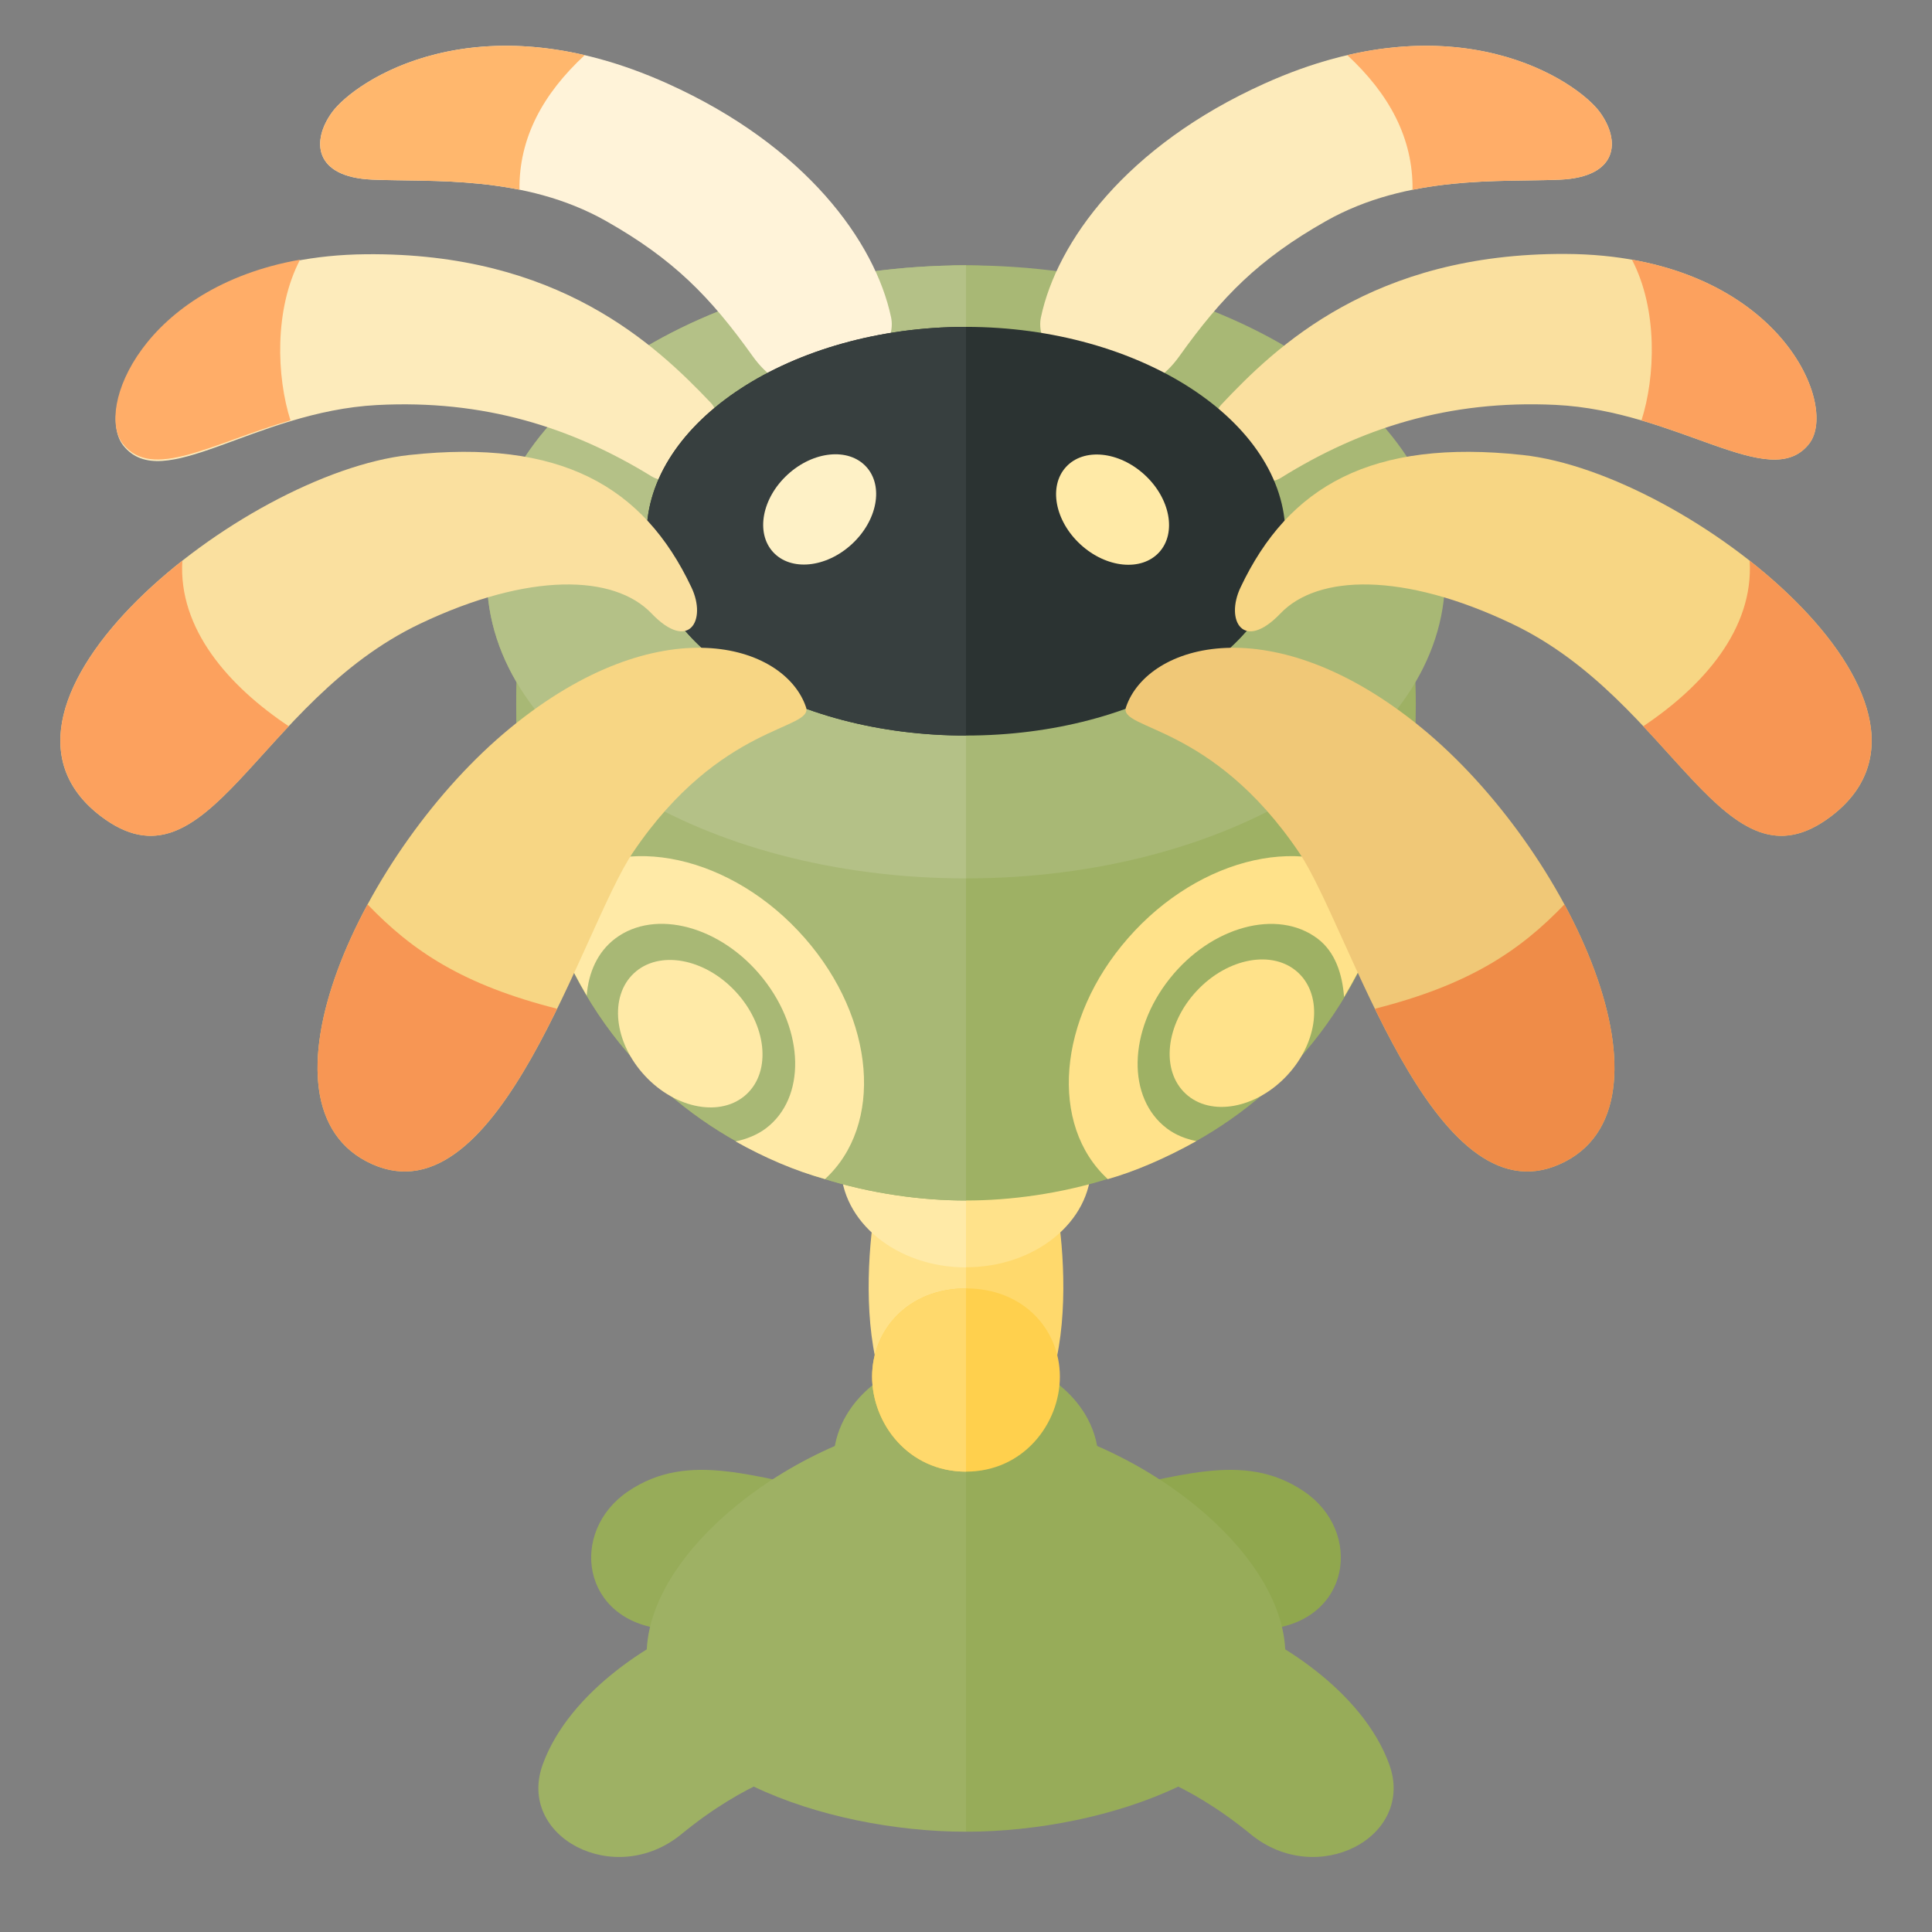 <?xml version="1.0" encoding="utf-8"?>
<!-- Generator: Adobe Illustrator 23.0.6, SVG Export Plug-In . SVG Version: 6.00 Build 0)  -->
<svg version="1.1" xmlns="http://www.w3.org/2000/svg" xmlns:xlink="http://www.w3.org/1999/xlink" x="0px" y="0px" width="32px"
	 height="32px" viewBox="0 0 32 32" enable-background="new 0 0 32 32" xml:space="preserve">
<rect x="0" y="0" width="32" height="32" fill="#808080" stroke="none"/>
<g id="labels">
	<g>
	</g>
</g>
<g id="icons">
	<g>
		<path fill="#FFD96C" d="M17.417,19.573c0.236,0.845,0.63,4.456-1.417,4.456v-4.303L17.417,19.573z"/>
		<path fill="#90A74E" d="M18.029,24.743c1.454-0.255,2.556-0.729,3.57-0.04c0.981,0.666,0.778,2.15-0.609,2.282
			c-1.433,0.136-2.167,0.519-2.167,0.519L18.029,24.743z"/>
		<path fill="#97AC59" d="M16,22.423c1.212,0,2.195,0.799,2.195,1.786c0,0.986-0.983,1.786-2.195,1.786V22.423z"/>
		<path fill="#97AC59" d="M16,23.455c2.337,0,5.29,2.057,5.29,3.958c0,1.901-2.953,2.926-5.29,2.926V23.455z"/>
		<path fill="#97AC59" d="M20.144,26.768c1.014,0.344,2.425,1.248,2.865,2.452c0.441,1.205-1.19,2.065-2.292,1.162
			c-1.102-0.904-1.94-1.076-1.94-1.076L20.144,26.768z"/>
		<path fill="#97AC59" d="M13.971,24.743c-1.454-0.255-2.556-0.729-3.57-0.04c-0.981,0.666-0.778,2.15,0.609,2.282
			c1.433,0.136,2.167,0.519,2.167,0.519L13.971,24.743z"/>
		<path fill="#9EB164" d="M16,22.423c-1.212,0-2.195,0.799-2.195,1.786c0,0.986,0.983,1.786,2.195,1.786V22.423z"/>
		<path fill="#9EB164" d="M16,23.455c-2.337,0-5.29,2.057-5.29,3.958c0,1.901,2.953,2.926,5.29,2.926V23.455z"/>
		<path fill="#FFE28A" d="M14.583,19.573c-0.236,0.845-0.63,4.456,1.417,4.456v-4.303L14.583,19.573z"/>
		<path fill="#9EB164" d="M11.856,26.768c-1.014,0.344-2.425,1.248-2.865,2.452c-0.441,1.205,1.19,2.065,2.292,1.162
			c1.102-0.904,1.94-1.076,1.94-1.076L11.856,26.768z"/>
		<path fill="#FFE28A" d="M16.003,17.618c1.145,0.002,2.072,0.758,2.07,1.689s-0.931,1.684-2.076,1.683L16.003,17.618z"/>
		<path fill="#FFEAA7" d="M16,17.62c-1.145,0-2.073,0.755-2.073,1.686c0,0.931,0.928,1.686,2.073,1.686V17.62z"/>
		<path fill="#FFD04D" d="M16,21.34c-0.954,0-1.555,0.685-1.555,1.461s0.601,1.574,1.555,1.574s1.555-0.798,1.555-1.574
			S16.954,21.34,16,21.34z"/>
		<path fill="#FFD96C" d="M16,21.34c-0.954,0-1.555,0.685-1.555,1.461c0,0.776,0.601,1.574,1.555,1.574V21.34z"/>
		<path fill="#9EB164" d="M16,4.395c-1.411,0-7.45,0.774-7.45,7.271c0,6.497,4.541,8.218,7.45,8.218s7.45-1.721,7.45-8.218
			C23.45,5.17,17.411,4.395,16,4.395z"/>
		<path fill="#A8B875" d="M16,19.884c-2.909,0-7.45-1.721-7.45-8.218S14.589,4.395,16,4.395V19.884z"/>
		<path fill="#FFEAA7" d="M9.27,14.641c-0.098,0.081-0.175,0.179-0.252,0.276c0.187,0.585,0.423,1.108,0.7,1.572
			c0.029-0.382,0.18-0.722,0.471-0.943c0.664-0.502,1.761-0.206,2.45,0.662c0.69,0.868,0.711,1.979,0.047,2.481
			c-0.144,0.109-0.326,0.18-0.502,0.217c0.479,0.269,0.98,0.486,1.481,0.623c0.972-0.893,0.837-2.653-0.334-3.99
			C12.134,14.171,10.316,13.769,9.27,14.641z"/>
		
			<ellipse transform="matrix(0.732 -0.681 0.681 0.732 -8.597 12.38)" fill="#FFEAA7" cx="11.438" cy="17.118" rx="1.025" ry="1.369"/>
		<path fill="#FFE28A" d="M22.743,14.641c0.098,0.081,0.175,0.179,0.252,0.276c-0.187,0.585-0.456,1.132-0.733,1.597
			c-0.029-0.382-0.147-0.747-0.438-0.967c-0.664-0.502-1.761-0.206-2.45,0.662c-0.69,0.868-0.711,1.979-0.047,2.481
			c0.144,0.109,0.311,0.174,0.488,0.21c-0.516,0.289-1.034,0.509-1.466,0.63c-0.972-0.893-0.837-2.653,0.334-3.99
			C19.879,14.171,21.697,13.769,22.743,14.641z"/>
		
			<ellipse transform="matrix(0.681 -0.732 0.732 0.681 -5.973 20.517)" fill="#FFE28A" cx="20.576" cy="17.118" rx="1.369" ry="1.025"/>
		<path fill="#A8B875" d="M16,4.395c-4.334,0-7.935,2.359-7.935,5.163s3.601,4.991,7.935,4.991s7.935-2.187,7.935-4.991
			S20.334,4.395,16,4.395z"/>
		<path fill="#B4C187" d="M16,4.395c-4.334,0-7.935,2.359-7.935,5.163s3.601,4.991,7.935,4.991V4.395z"/>
		<path fill="#FFF3D9" d="M14.759,5.256c-0.264-1.248-1.411-2.84-3.703-3.872c-3.174-1.43-5.186-0.03-5.554,0.473
			C5.156,2.33,5.193,2.932,6.163,2.975s2.513-0.086,3.879,0.688c1.111,0.63,1.719,1.248,2.425,2.237
			C13.37,7.167,14.921,6.019,14.759,5.256z"/>
		<path fill="#FFB76D" d="M9.685,0.913C7.306,0.36,5.814,1.43,5.502,1.857C5.156,2.33,5.193,2.932,6.163,2.975
			C6.8,3.004,7.685,2.958,8.604,3.142C8.594,2.287,8.991,1.556,9.685,0.913z"/>
		<path fill="#FDEBBB" d="M11.795,7.112c0.102-0.135,0.093-0.32-0.024-0.443c-0.909-0.954-2.52-2.49-5.711-2.458
			C2.576,4.245,1.523,6.726,2.042,7.379c0.649,0.817,2.162-0.561,4.199-0.67c1.771-0.094,3.231,0.369,4.553,1.182
			c0.16,0.098,0.368,0.064,0.48-0.084L11.795,7.112z"/>
		<path fill="#FFAD68" d="M4.97,4.301C2.364,4.762,1.578,6.769,2.034,7.35c0.483,0.616,1.46-0.001,2.777-0.388
			C4.582,6.245,4.538,5.127,4.97,4.301z"/>
		<path fill="#FDEBBB" d="M17.241,5.256c0.264-1.248,1.411-2.84,3.703-3.872c3.174-1.43,5.186-0.03,5.554,0.473
			c0.346,0.473,0.309,1.076-0.661,1.119s-2.513-0.086-3.879,0.688c-1.111,0.63-1.719,1.248-2.425,2.237
			C18.63,7.167,17.079,6.019,17.241,5.256z"/>
		<path fill="#FFAD68" d="M22.315,0.913c2.379-0.553,3.871,0.517,4.183,0.944c0.346,0.473,0.309,1.076-0.661,1.119
			c-0.637,0.028-1.522-0.018-2.441,0.167C23.406,2.287,23.009,1.556,22.315,0.913z"/>
		<path fill="#FAE09F" d="M20.211,7.141c-0.102-0.135-0.095-0.32,0.021-0.443c0.903-0.959,2.505-2.505,5.696-2.492
			c3.484,0.014,4.551,2.488,4.036,3.145c-0.644,0.821-2.165-0.548-4.203-0.645c-1.771-0.084-3.229,0.388-4.546,1.209
			c-0.159,0.099-0.368,0.067-0.481-0.082L20.211,7.141z"/>
		<path fill="#2B3332" d="M16,5.414c-2.889,0-5.29,1.573-5.29,3.442c0,1.869,2.401,3.327,5.29,3.327s5.29-1.458,5.29-3.327
			C21.29,6.986,18.889,5.414,16,5.414z"/>
		<path fill="#373F3F" d="M16,5.414c-2.889,0-5.29,1.573-5.29,3.442s2.401,3.327,5.29,3.327V5.414z"/>
		<path fill="#FCA15E" d="M27.03,4.301c2.606,0.461,3.391,2.468,2.935,3.05c-0.483,0.616-1.46-0.001-2.777-0.388
			C27.418,6.245,27.462,5.127,27.03,4.301z"/>
		
			<ellipse transform="matrix(0.676 -0.737 0.737 0.676 -0.248 16.315)" fill="#FFEAA7" cx="18.425" cy="8.44" rx="0.784" ry="1.046"/>
		
			<ellipse transform="matrix(0.737 -0.676 0.676 0.737 -2.134 11.394)" fill="#FEF1C6" cx="13.575" cy="8.44" rx="1.046" ry="0.784"/>
		<path fill="#F0C877" d="M18.651,11.71c0.357-1.046,2.425-1.678,4.893,0.344s4.408,6.282,2.292,7.228
			c-2.116,0.947-3.478-3.918-4.32-5.163C20.062,11.968,18.519,12.097,18.651,11.71z"/>
		<path fill="#EF8C48" d="M25.912,14.98c0.985,1.825,1.247,3.71-0.076,4.302c-1.28,0.573-2.284-0.981-3.064-2.574
			C24.332,16.313,25.169,15.754,25.912,14.98z"/>
		<path fill="#F7D684" d="M20.547,9.73c0.793-1.678,2.174-2.465,4.673-2.194c2.777,0.301,7.538,4.13,5.114,5.98
			c-1.788,1.364-2.576-1.892-5.29-3.184c-1.807-0.861-3.218-0.817-3.835-0.172C20.591,10.806,20.289,10.274,20.547,9.73z"/>
		<path fill="#F79654" d="M28.98,9.287c1.703,1.34,2.791,3.133,1.353,4.23c-1.194,0.911-1.942-0.239-3.116-1.488
			C28.211,11.365,29.049,10.419,28.98,9.287z"/>
		<path fill="#F7D684" d="M13.349,11.71c-0.357-1.046-2.425-1.678-4.893,0.344s-4.408,6.282-2.292,7.228
			c2.116,0.947,3.478-3.918,4.32-5.163C11.938,11.968,13.481,12.097,13.349,11.71z"/>
		<path fill="#F79654" d="M6.088,14.98c-0.985,1.825-1.247,3.71,0.076,4.302c1.28,0.573,2.284-0.981,3.064-2.574
			C7.668,16.313,6.831,15.754,6.088,14.98z"/>
		<path fill="#FAE09F" d="M11.453,9.73C10.66,8.052,9.279,7.265,6.78,7.536c-2.777,0.301-7.538,4.13-5.114,5.98
			c1.788,1.364,2.576-1.892,5.29-3.184c1.807-0.861,3.218-0.817,3.835-0.172C11.409,10.806,11.711,10.274,11.453,9.73z"/>
		<path fill="#FCA15E" d="M3.02,9.287c-1.703,1.34-2.791,3.133-1.353,4.23c1.194,0.911,1.942-0.239,3.116-1.488
			C3.789,11.365,2.951,10.419,3.02,9.287z"/>
	</g>
</g>
</svg>
